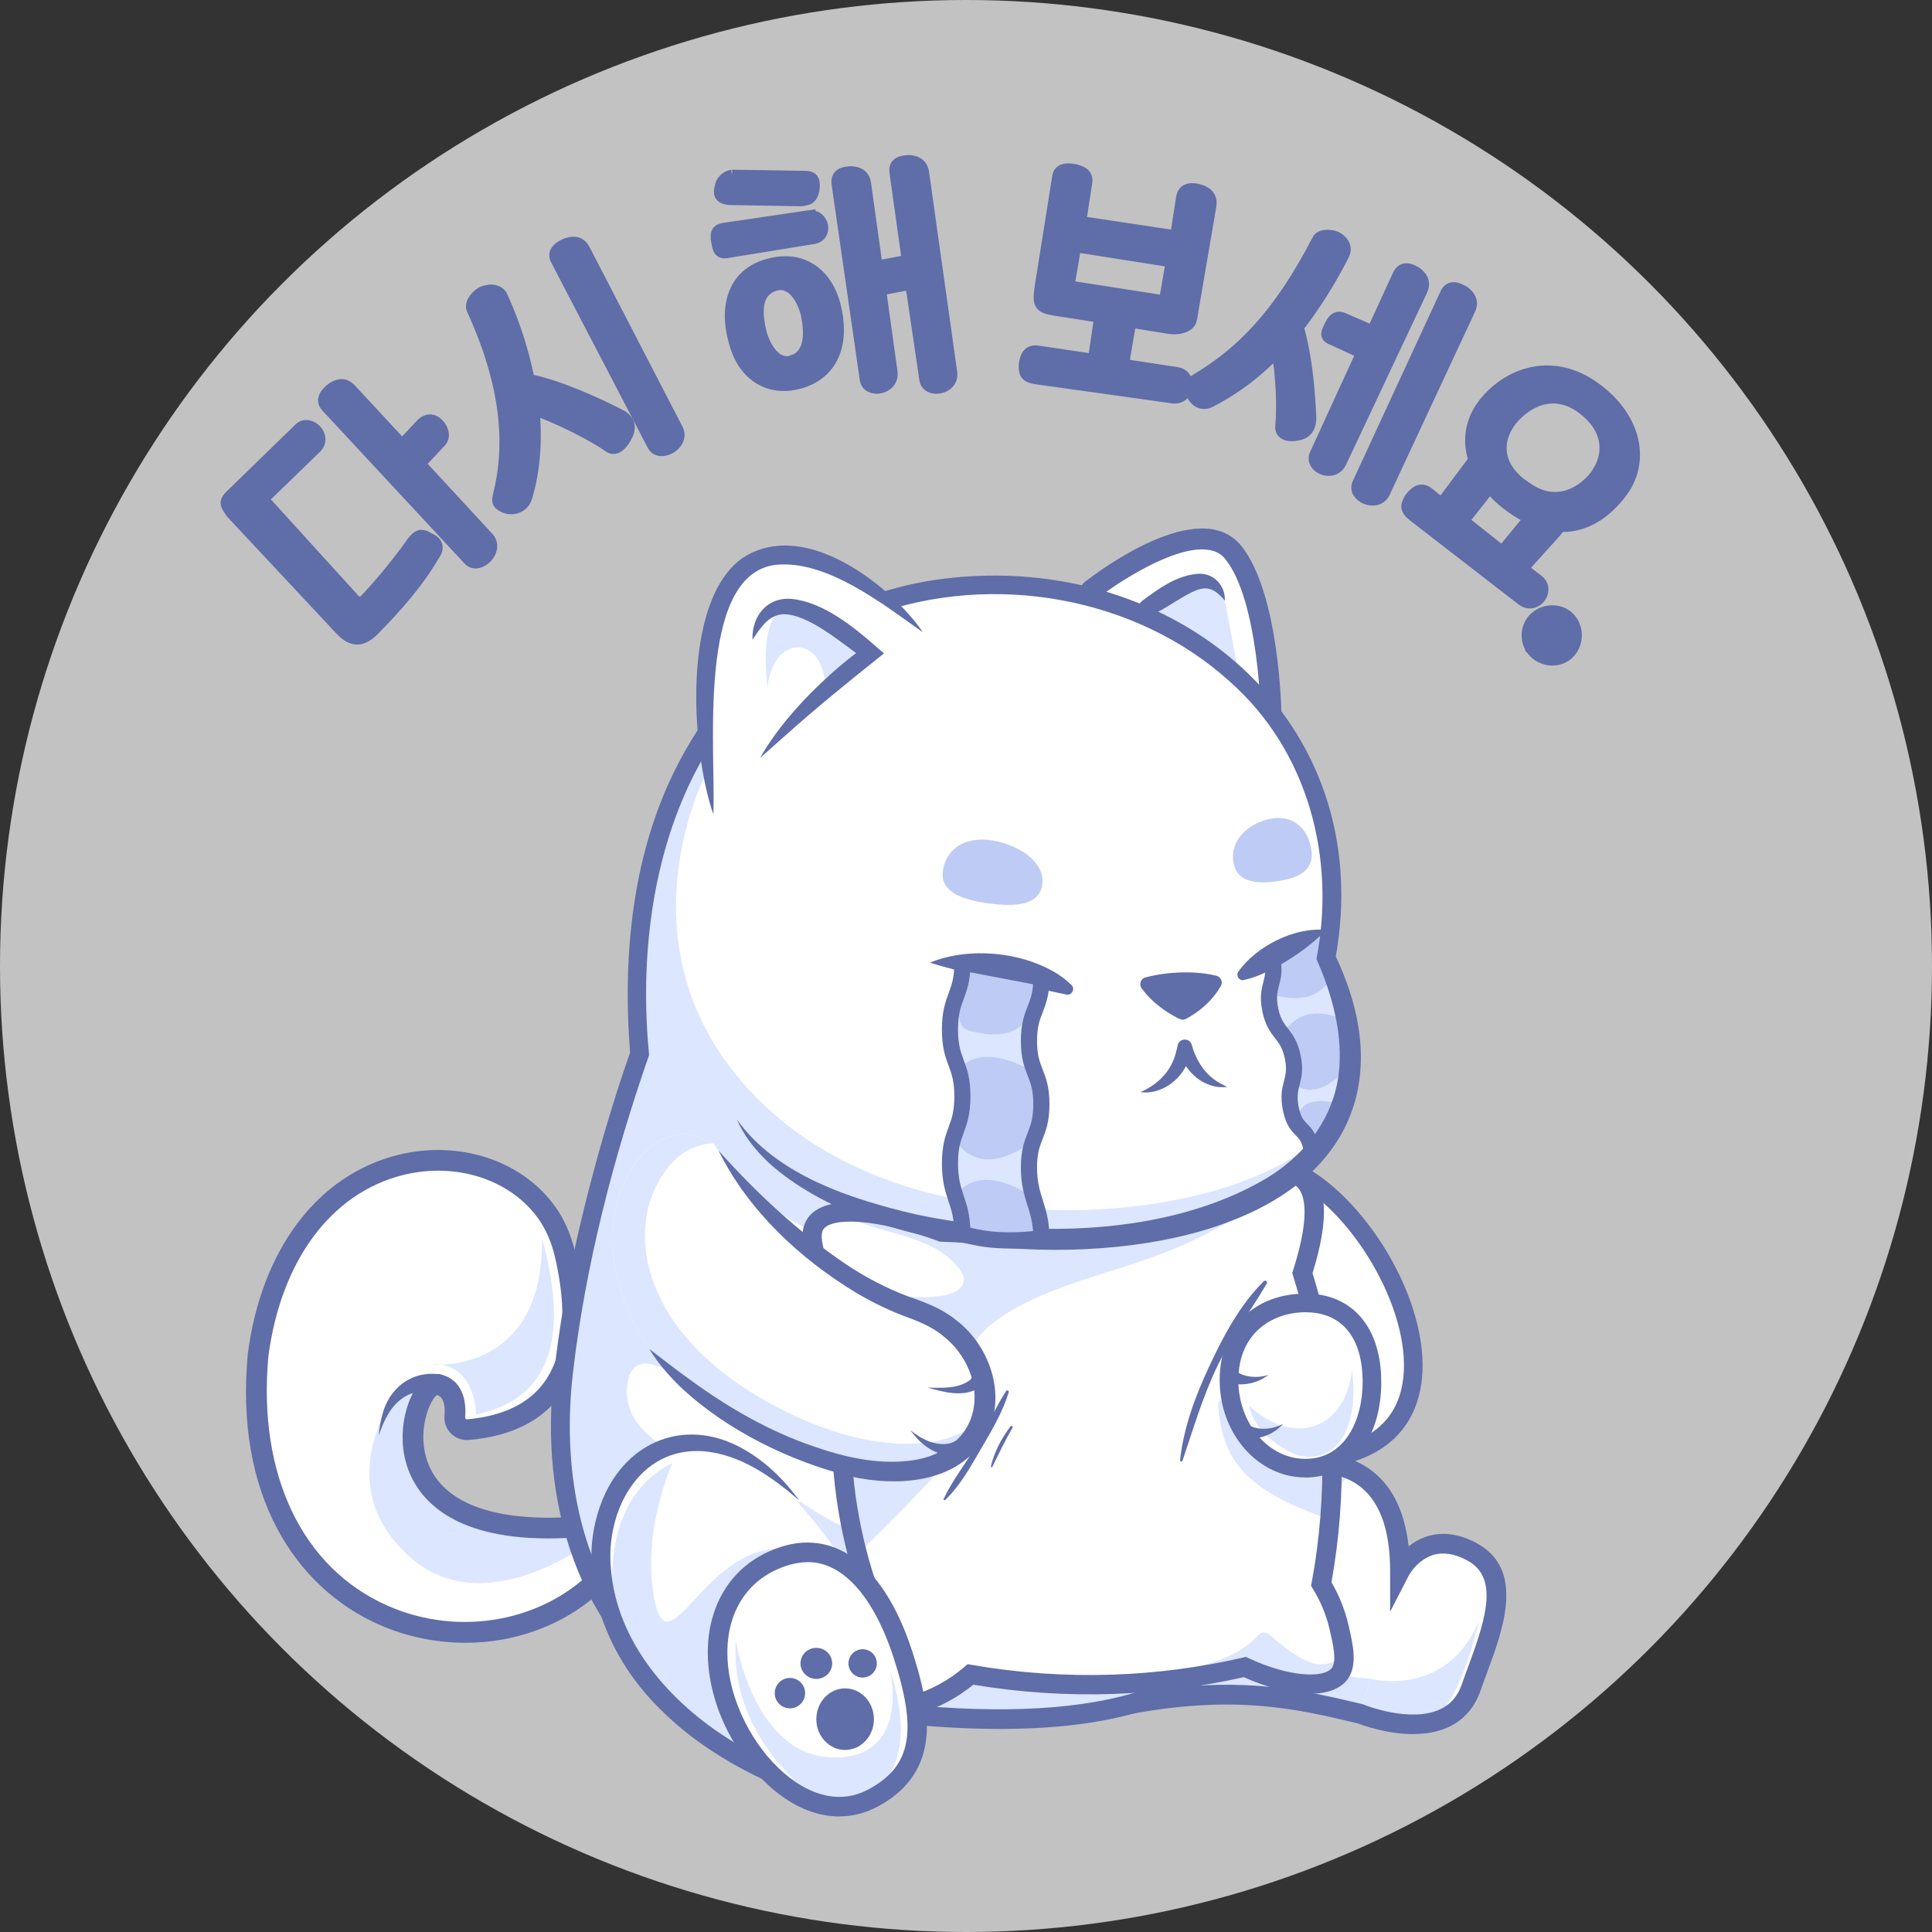 <?xml version="1.0" encoding="UTF-8"?><svg xmlns="http://www.w3.org/2000/svg" viewBox="0 0 300 300"><rect x="0" y="0" width="300" height="300" fill="#333333" stroke="none"/><defs><style>.cls-1{fill:#becbf4;}.cls-2{fill:#dce6ff;}.cls-3,.cls-4{fill:#fff;}.cls-4{fill-rule:evenodd;}.cls-5{fill:none;}.cls-6{stroke:#5f6da8;stroke-miterlimit:10;stroke-width:2px;}.cls-6,.cls-7{fill:#5f6da8;}.cls-8{fill:#d86b21;}.cls-9{opacity:.7;}</style></defs><g id="base"><rect class="cls-5" width="300" height="300"/></g><g id="_레이어_2"><g class="cls-9"><circle class="cls-3" cx="150" cy="150" r="150"/></g><path class="cls-6" d="M46.62,66.59c1.42-1.33,4.13,1.2,2.31,2.91l-8.26,8,14.16,15.58c.55.58,1.27,1.07,1.68.41,2.09-2.09,5.4-6.08,7.63-9.26.85-1.07,1.28-1.2,2.21-.63,1.95.77,1.46,1.85.83,2.72-2.25,3.89-5.64,7.81-9.37,11.57-1.64,1.54-3.06,1.7-4.81-.16l-16.97-18.15c-.74-1.09-1.12-1.49-.35-2.35l10.93-10.63ZM62.44,69.24l3.12-3.33c.95-.89,1.82-.61,2.44.05.58.62,1.14,1.81.23,2.66l-3.19,3.39,10.72,11.61c1.6,1.86-1.47,4.73-2.87,3.23l-22.09-23.77c-1.02-1.1.11-2.15.87-2.73.87-.54,1.76-.83,2.75.23l8.02,8.65Z"/><path class="cls-6" d="M96.27,64.57c1.18.62,1.71,1.64.93,3.07-.54,1.13-1.54,2.33-2.52,1.66-2.52-1.78-7.76-4.45-11.9-5.89.54,5.87-.12,10.51-1.15,13.82-.44,1.42-1.93,1.92-3.19,1.45-1.06-.52-1.15-.69-.91-1.73,1.97-7.76,1.36-17.09-4.12-29.02-.31-.8.65-2.09,1.67-2.52,1.29-.45,2.32-.2,2.76.64,2.13,4.7,3.43,9.1,4.18,13,4.92.97,11.22,3.94,14.25,5.51ZM86.48,40.34c-.7-1.33.72-2.07,1.61-2.42.98-.29,1.92-.33,2.59.95l14.43,27.89c1.05,2.21-2.67,4.17-3.62,2.35l-15-28.78Z"/><path class="cls-6" d="M125.63,33.67c2.13-.31,2.92,3.01.48,3.26l-13.38,2.17c-.94.14-1.13-.49-1.31-1.68-.15-1.04-.13-1.55.8-1.79l13.41-1.98ZM113.68,27.35l11.45.18c1.12.04,1.3.62,1.11,2.01-.32,1.26-.72,1.32-1.85,1.49l-11.3-.2c-1.29-.21-1.38-.81-1.12-1.76.09-.77.73-1.57,1.72-1.72ZM114.11,52.91c-1.5-5.39-.03-10.15,4.86-11.63,5.36-1.7,9.27,1.16,10.56,6.13,1.4,5.4.05,10.25-5.12,11.88-5.37,1.6-9.13-1.58-10.29-6.37ZM123.13,56.13c2.65-.9,2.95-3.97,2.18-7.5-.9-3.36-2.94-5.23-5.2-4.39-2.73,1.01-2.97,3.87-2,7.67.88,2.85,2.72,5.06,5.02,4.21ZM136.08,41.48l4.97-.93-1.93-13.77c-.22-1.48.92-1.65,2.02-1.71.87.07,1.92.32,2.13,1.76l4.38,31.1c.26,2.44-3.6,3.01-3.9.98l-2.2-14.94-4.97.93,1.8,12.93c.27,2.54-3.59,3.11-3.88,1.08l-4.37-30.34c-.23-1.53,1.01-1.72,2.01-1.76.97.06,1.92.32,2.13,1.76l1.8,12.93Z"/><path class="cls-6" d="M175.46,49.86l-1.17,6.85,8.5,1.3c2.22.38,1.79,4.06-.82,3.61l-21.15-2.96c-1.63-.28-1.63-.84-1.63-2.05.14-.84.36-2.12,1.81-1.97l8.91,1.32,1.01-6.83-7.11-1.11c-2.27-.39-2.51-.73-2.18-3.26l2.76-17.33c.16-.94.92-1.21,2.25-.99,1.23.21,2.17.67,1.96,1.91l-.95,6.18,15.03,2.26.94-6.08c.19-1.13,1-1.4,1.99-1.23,1.33.23,2.54.84,2.27,2.47l-3.01,17.59c-.21,1.23-2.13,1.51-3.22,1.33l-6.17-1ZM166.91,38.15l-.95,5.57c-.12.69.6.92.9.97l14.08,2.2,1.09-6.36-15.12-2.38Z"/><path class="cls-6" d="M203.38,64.79c.04,1.23-.35,2.32-1.86,2.61-1.18.29-2.62.07-2.5-1.15.28-2.9.12-7.7-.6-11.99-3.78,4.04-7.46,6.42-10.56,8.03-1.34.65-2.42-.23-2.82-1.52-.28-1.06-.11-1.2.81-1.77,6.97-4.17,12.86-10.05,18.87-21.71.35-.77,2.05-.76,2.92-.25,1.14.75,1.31,1.59.91,2.45-2.33,4.6-4.8,8.3-7.11,11.31,1.46,4.96,1.83,11.12,1.95,13.98ZM211.61,54.75l-4.77-2.19c-1.04-.37-.66-.96-.33-1.69.44-.96.95-1.82,2.04-1.32l4.63,2.01,4.02-8.77c.65-1.41,1.78-.89,2.65-.38.69.54,1.43,1.32.83,2.63l-12.59,26.73c-1.15,2.28-4.61.69-3.75-1.17l7.27-15.86ZM224.57,45.68c.63-1.36,1.76-.84,2.72-.29.69.54,1.43,1.32.83,2.63l-13.27,28.45c-1.11,2.19-4.75.52-3.89-1.34l13.62-29.45Z"/><path class="cls-6" d="M230.67,62.54c3.78-4.59,10.55-6.99,17.13-2.08,6.12,4.52,7.67,11.37,3.57,16.35-2.79,3.47-5.98,4.98-9.38,4.78-.08.26-.2.55-.42.82l-5.29,5.88,2.53,1.96c1.74,1.43-.46,4.41-2.51,2.73l-16.81-13.01c-1.27-1.05-1-1.54-.39-2.59.54-.66,1.37-1.66,2.55-.81l2.2,1.81,4.88-6.54c.09-.12.19-.23.32-.32-1.12-3.2-.48-6.42,1.62-8.97ZM231.32,75.51l-4.18,5.3-.06.08,6.19,4.91,4.42-5.36c-.89-.41-1.84-1-2.75-1.62-1.48-1.03-2.69-2.16-3.62-3.31ZM237,75.85c4.19,2.94,8.19,1.31,10.73-1.78,2.77-3.68,1.98-7.83-1.92-10.72-4.26-3.25-8.59-1.37-11.19,1.79-2.72,3.46-2.24,7.75,2.38,10.71Z"/><path class="cls-6" d="M238.16,101.04c-1.29-1.46-1.15-3.79.31-5.08,1.54-1.36,3.94-1.28,5.23.18,1.36,1.54,1.21,4.01-.33,5.36-1.46,1.29-3.86,1.08-5.21-.46Z"/><path class="cls-3" d="M169.4,91.66s16.45-12.89,22.09-5.9c5.64,7,5.9,25.4,5.9,25.4"/><path class="cls-2" d="M178.01,94.45c4.77-2.89,9.92-7.13,12.18-1.19l2.06,10.84"/><path class="cls-7" d="M197.39,112.78c-.88,0-1.6-.71-1.61-1.59,0-.18-.31-17.93-5.54-24.41-3.79-4.69-15.9,3.06-19.85,6.15-.7.55-1.71.43-2.26-.27-.55-.7-.43-1.71.27-2.26,1.81-1.42,17.88-13.64,24.34-5.64,5.92,7.34,6.24,25.62,6.25,26.39.01.89-.7,1.62-1.59,1.63h-.02Z"/><path class="cls-7" d="M177.33,93.32c2.54-1.89,5.31-3.94,8.65-4.22,2.47-.18,4.28,1.78,4.22,4.16-1.72-2-2.95-2.44-5.33-1.2-2.05,1.04-4,2.52-6.18,3.52-.67.3-1.45,0-1.76-.66-.26-.57-.08-1.23.39-1.59h0Z"/><path class="cls-3" d="M211.28,266.14c-9.34-2.23-18.99-4.56-35.51-1.57l20.49-36.06s21.14-8.16,21.14,15.47c0,0,3.59-7,11.07-3.07s2.32,14.31,0,21.08c-3.35,9.77-17.18,4.15-17.18,4.15Z"/><path class="cls-2" d="M212.79,260.67s11.71,3.17,16.88-8.97c0,0-3.25,14.32-7.78,15.25-4.53.93-11.36-.99-11.53-1.03l2.42-5.25Z"/><path class="cls-3" d="M217.39,243.98l-4.6,16.69-1.51,5.47c-12.01,0-18.99-4.56-35.51-1.57h0l18.35-32.29,2.14-3.77s.46-.18,1.24-.41c.35-.1.76-.21,1.22-.32,1.8-.43,4.37-.82,7.04-.55,5.62.57,11.64,4.13,11.64,16.74Z"/><path class="cls-2" d="M212.79,260.67l-1.51,5.47c-12.01,0-18.99-4.56-35.51-1.57h0c-9.31,2.58-21.67,3.1-37.33,1.39l-7.2-23.08s-3.87-6.24-9.43-11.71c2.9,2.6,12.37,9.8,28.48,10.27,16.65.49,37.72-6.88,43.83-9.15,1.11-.42,1.73-.67,1.73-.67l1.81-2.41,1.07-1.42,1.71-2.27,5.33,1.72,3.93,1.27s-11.74,15.51-11.36,24.23c.21,4.81,7.25,7.48,14.46,7.93Z"/><path class="cls-7" d="M219.42,269.27c-4.09,0-7.88-1.39-8.6-1.67h-.02c-9.16-2.19-18.63-4.45-34.76-1.53l-3.2.58,22.36-39.36.51-.2c.4-.16,9.96-3.76,16.81.93,3.5,2.4,5.58,6.46,6.21,12.1.78-.62,1.73-1.19,2.86-1.55,2.37-.75,4.92-.42,7.59.99,7.71,4.05,4.24,13.4,1.71,20.22-.35.95-.69,1.85-.98,2.7-.93,2.7-2.63,4.63-5.06,5.73-1.7.78-3.59,1.05-5.42,1.05ZM211.85,264.73c.07.03,7.11,2.83,11.73.71,1.66-.76,2.78-2.05,3.43-3.95.3-.88.64-1.79,1-2.77,2.87-7.74,4.68-13.87-.27-16.47-1.92-1.01-3.69-1.27-5.25-.78-2.45.77-3.74,3.17-3.75,3.2l-2.88,5.6v-6.3c0-6.6-1.71-11.12-5.07-13.44-4.74-3.26-11.62-1.39-13.5-.78l-18.63,32.78c14.86-2.21,23.99-.03,32.84,2.08l.35.1Z"/><path class="cls-3" d="M175.77,264.57h0c-9.31,2.58-21.67,3.1-37.33,1.39-4.51-.5-9.3-1.18-14.37-2.04,0,0-28.55-20.84-30.1-42.81-1.55-21.97,15.08-58.58,15.08-58.58l32.3,3.54,43.78,26.24c6.65,13.64,10.86,25.64,12.36,35.8.06.37.11.74.15,1.1,2.38,18.32-4.34,30.5-21.88,35.36Z"/><path class="cls-2" d="M175.77,264.57h0c-9.31,2.58-21.67,3.1-37.33,1.39l-7.2-23.08s-3.87-6.24-9.43-11.71c2.9,2.6,12.37,9.8,28.48,10.27,16.65.49,37.72-6.88,43.83-9.15,1.11-.42,1.73-.67,1.73-.67l1.81-2.41c2.38,18.32-4.34,30.5-21.88,35.36Z"/><path class="cls-2" d="M134.18,176.11c3.02.64,31.33,11.34,31.9,11.79.58.45,2.54,7.4-22.05,7.31-24.59-.1-34.48-19.1-34.48-19.1"/><path class="cls-7" d="M155.3,268.47c-9.1,0-19.64-1.02-31.5-3.05l-.35-.06-.29-.21c-1.19-.87-29.14-21.51-30.72-43.93-1.56-22.1,14.53-57.81,15.22-59.32l.46-1,33.4,3.66c.84.09,1.44.84,1.35,1.68-.09.84-.84,1.44-1.68,1.35l-31.19-3.42c-2.62,6.01-15.87,37.51-14.51,56.84,1.4,19.86,26.26,39.25,29.19,41.47,35.22,5.99,57.73,2.82,66.92-9.43,8.62-11.49,5.98-31.7-7.84-60.07-.37-.76-.05-1.67.7-2.04.76-.37,1.67-.05,2.04.7,7,14.37,11.25,26.87,12.63,37.13,1.46,10.88-.26,19.66-5.09,26.1-4.98,6.64-13.35,10.89-24.89,12.65-4.16.63-8.78.95-13.84.95Z"/><path class="cls-3" d="M208.64,225.89c2.43-.63,5.72-1.95,8.04-4.88,6.8-8.61-1.04-23.12-2.1-25.09-3.9-7.23-9.59-11.55-13.55-13.93-2.27.97-6.05,3.04-8.16,7.09-3.27,6.3-.36,13.32,2.17,19.43,1.57,3.8,4.68,9.85,10.86,15.85"/><path class="cls-3" d="M208.06,259.8h0c-.03.06-.06.1-.1.15-1.26,1.6-4.39,1.97-8.34,1.1,0,0-.02,0-.03,0-.06-.01-.13-.03-.2-.04-.38-.09-.76-.19-1.16-.3-.02,0-.03,0-.04-.01-.97-.27-1.99-.62-3.02-1.03t0,0c-.62-.24-1.24-.51-1.87-.81-2.08.48-4.36.94-6.83,1.34-4.1.66-8.71,1.18-13.76,1.34-8.67.28-16.15-.52-22.01-1.54-1.6,1.37-4.45,3.46-8.55,4.69-2.71.81-5.53,1.65-7.29.59-4.07-2.46.46-14.92.86-15.99-.87-2.29-1.76-4.96-2.55-7.96-1.42-5.43-2.51-11.97-2.49-19.36.02-6.17.8-11.6,1.79-16.1-1.46-1.63-3.62-4.43-4.99-8.37-.49-1.42-.97-2.8-1.21-4.04-.26-1.34-.24-2.52.35-3.41,1.23-1.85,4.85-2.28,9.8-1.46,2.89.48,6.24,1.39,9.82,2.7,19.47,1.04,32.76-2.4,41.44-5.88.96-.39,2-.82,3.07-1.26,4.13-1.67,8.75-3.24,11.37-1.27,3.27,2.47,1.85,9.31.12,14.77,2.07,6.66,4.08,15.46,4.52,25.88.02.59.04,1.19.06,1.79.09,3.76-.04,7.31-.31,10.61-.3,3.65-.78,6.99-1.33,9.99.87,1.42,2.06,3.71,2.75,6.7.3,1.31.6,2.6.72,3.77.14,1.34.04,2.51-.57,3.38Z"/><path class="cls-2" d="M197.14,184.64l-.79,1.49c-4.83,3.45-10.14,6.31-15.75,8.47-7.63,2.94-15.86,4.61-22.96,8.56-3.38,1.88-6.61,4.48-7.73,8.03-1.38,4.4.74,9.44-1.32,13.59-.62,1.26-1.6,2.34-2.56,3.39-4.14,4.51-8.43,8.89-12.87,13.15-1.42-5.43-2.51-11.97-2.49-19.36.02-6.17.8-11.6,1.79-16.1-1.46-1.63-3.62-4.43-4.99-8.37-.49-1.42-.97-2.8-1.21-4.04,4.51,5.74,12.52,8.86,20.01,7.76,1.47-.21,3.21-.87,3.37-2.27.08-.69-.28-1.36-.7-1.93-1.85-2.52-4.95-3.95-8.02-4.93-3.08-.98-6.3-1.62-9.17-3.06,1.56-.15,3.11-.3,4.66-.45,12.16-1.16,24.33-2.33,36.49-3.49,5.39-.51,10.79-1.03,16.2-.98.55,0,1.09.02,1.64.04,2.14.07,4.27.22,6.4.47Z"/><path class="cls-2" d="M206.49,235.96c-5.81-2.11-12.05-4.58-15.1-9.69-1.54-2.58-2.09-5.58-2.28-8.53l.92-.66c4.6,3.73,11,4.52,16.72,6.47.02.59.04,1.19.06,1.79.09,3.76-.04,7.31-.31,10.61Z"/><path class="cls-2" d="M208.69,256.29c-.55,1.21-1.86,2.08-3.26,2.16-1.38.08-2.69-.55-3.86-1.25-1.41-.85-2.72-1.83-3.91-2.92-.45-.41-.99-.87-1.6-.75-.42.08-.72.41-1.01.71-3.5,3.67-9.08,4.67-14.24,5.47,3.46.74,7.09.57,10.59,0,.86-.14,1.74-.3,2.61-.25,1.35.09,2.58.7,3.86,1.12,2.21.73,4.61.91,6.92.52,1.35-.23,2.73-.7,3.66-1.65.93-.95,1.29-2.49.54-3.58l-.29.42Z"/><path class="cls-7" d="M136.94,267.28c-1.04,0-2.01-.2-2.87-.72-4.61-2.79-1.38-13.31.04-17.26-3.3-8.87-4.97-18.06-4.94-27.33.01-5.24.57-10.51,1.67-15.67-2.13-2.5-3.74-5.29-4.78-8.3-1.15-3.31-2.23-6.44-.69-8.76,3.5-5.26,16.81-.99,21.17.59,15.36.79,29.02-1.15,40.58-5.78.5-.2,1.02-.42,1.56-.64,4.78-1.97,10.72-4.43,14.34-1.69,3.13,2.36,3.39,7.59.79,15.97,2.77,9.01,4.28,18.3,4.51,27.64.16,6.79-.36,13.63-1.57,20.35,1.21,2.09,2.1,4.33,2.64,6.64.73,3.14,1.48,6.39-.24,8.56-2.37,3-8.77,2.8-16.01-.45-6.67,1.5-13.53,2.38-20.38,2.61-7.22.24-14.5-.25-21.62-1.44-2.55,2.07-5.42,3.6-8.55,4.53-1.91.57-3.86,1.15-5.63,1.15ZM132.02,189.69c-2.22,0-3.66.44-4.17,1.21-.72,1.08.21,3.76,1.03,6.12.99,2.86,2.57,5.51,4.69,7.86l.52.57-.17.75c-1.15,5.19-1.74,10.5-1.76,15.78-.02,9.08,1.64,18.1,4.94,26.78l.2.53-.2.53c-2.25,6.05-3.42,13.01-1.49,14.18,1.2.72,3.8-.05,6.09-.74,2.95-.88,5.64-2.36,8.01-4.39l.54-.46.7.12c7.14,1.24,14.44,1.75,21.7,1.51,6.83-.22,13.66-1.11,20.31-2.64l.5-.12.47.22c6.35,2.96,11.62,3.09,12.86,1.52.82-1.04.21-3.69-.33-6.02-.51-2.19-1.37-4.29-2.57-6.25l-.3-.49.1-.56c1.23-6.7,1.78-13.52,1.62-20.3-.22-9.21-1.74-18.38-4.51-27.27l-.14-.45.14-.45c3-9.42,1.54-12.26.4-13.12-2.26-1.7-7.54.48-11.39,2.07-.55.23-1.08.44-1.59.65-12.03,4.82-26.19,6.83-42.08,5.98h-.22s-.21-.09-.21-.09c-5.83-2.14-10.54-3.03-13.69-3.03Z"/><path class="cls-3" d="M93.86,244.28c-9.92,10.76-27.01,12.19-39.32,3.74h0c-9.5-6.53-16.15-18.96-14.46-37.54,4.32-33.39,34.61-36.62,44.87-22.12,1.34,1.89,2.23,4.06,2.76,6.31,3.27,13.72.7,25.94-15.04,27.32-1.15.1-2.13-.85-2.04-2.01.13-1.57-.04-3.61-1.52-4.56-.31-.2-.67-.35-1.09-.44-.32-.07-.66.03-1.01.28-4.11,2.83-8.84,25.15,24.91,21.64.18-.02.35-.04.53-.05l.09.46.26,1.37,1.06,5.61Z"/><path class="cls-2" d="M93.62,238.03s-.29.24-.82.64c-3.64,2.72-18.57,12.75-29.34,2.94-12.35-11.24-2.18-24.78-2.18-24.78l5.74-1.57c-4.11,2.83-8.84,25.15,24.91,21.64.23.15.43.28.62.41.67.45,1.08.73,1.08.73Z"/><path class="cls-7" d="M67.6,216.53c-3.02-1.29-5.92.48-7.43,3.24-.57.98-1,2.06-1.36,3.17.1-1.16.28-2.33.62-3.49,1.01-3.66,4.06-6.3,8-6.12.4.02.74.04,1.15.14,2,.71,1.06,3.66-.99,3.07h0Z"/><path class="cls-7" d="M72.29,255.09c-4.61,0-9.23-.96-13.43-2.82-6.71-2.98-12.15-8.07-15.73-14.74-4.05-7.53-5.61-16.68-4.66-27.2v-.06c2.11-16.26,10.84-27.83,23.36-30.94,9.51-2.36,19.32.89,24.43,8.1,1.38,1.95,2.39,4.26,3.02,6.87,2.26,9.45,1.52,17.13-2.14,22.2-2.98,4.14-7.8,6.53-14.33,7.1-1.03.09-2.04-.28-2.78-1-.73-.72-1.09-1.72-1.01-2.74.21-2.57-.66-3.1-1.16-3.25-1.02.68-2.95,5.01-1.74,9.53,2.02,7.52,11.3,10.75,26.13,9.11.89-.1,1.68.54,1.78,1.42.1.88-.54,1.68-1.42,1.78-18.23,2.02-25.41-3.32-28.23-8.17-3.23-5.54-1.71-12.12.39-15.02,1.42-1.96,2.84-2,3.57-1.85,2.77.59,4.19,3.04,3.89,6.71,0,.07.02.14.07.19.04.04.11.09.22.08,5.55-.49,9.58-2.43,12-5.77,3.9-5.41,3.03-13.63,1.62-19.57-.53-2.21-1.37-4.15-2.51-5.76-4.34-6.14-12.79-8.88-21.02-6.84-11.18,2.78-19,13.32-20.94,28.2-1.66,18.34,5.25,32.8,18.49,38.67,11.22,4.98,24.59,2.46,32.51-6.13.6-.65,1.62-.7,2.27-.09.65.6.7,1.62.09,2.27-4.43,4.81-10.29,7.99-16.95,9.2-1.91.35-3.85.52-5.8.52Z"/><path class="cls-3" d="M172.24,192.05c-9.5.89-19.61.25-28.75-1.71-.4-.08-.79-.17-1.19-.26-1.53-.35-3.04-.74-4.51-1.17-.27-.08-.54-.16-.81-.24-.31-.09-.62-.19-.94-.29-3.98-1.26-7.64-2.8-10.84-4.6-.03-.02-.07-.03-.1-.05,0,0,0,0-.02-.01-1.31-.74-2.54-1.53-3.68-2.35h0s-.04-.03-.08-.07c-.1-.07-.21-.15-.31-.23-.03-.02-.05-.04-.09-.06-.95-.71-1.83-1.46-2.64-2.23-1.61-1.54-2.92-3.2-3.88-4.96l-.11,1.61-.17,2.42-2.46,34.79-.41,5.83-3.21,45.44c-7.6-4.48-12.68-10.73-15.93-17.94-14.32-31.81,7.2-82.34,7.2-82.34-.07-.92-.14-1.83-.19-2.72-.15-2.49-.21-4.91-.2-7.26.1-16.14,3.94-28.92,10.1-38.62,28.4-44.64,106.26-24.08,96.99,33.05-.03.22-.07.43-.11.64,12.61,27.79-8.4,40.95-33.67,43.32Z"/><polygon class="cls-2" points="114.58 176.46 115.79 180.84 114.48 183.14 109.56 175.63 114.58 176.46"/><path class="cls-2" d="M152.19,219.65c-.07.33-2.76,12.74-19.66,8.22-9.73-2.61-16.9-6.51-21.28-9.39-3.33-2.19-5.04-3.8-5.04-3.8,0,0-7.61-6.63-8.76,0-1.15,6.63,5.99,10.09,5.99,10.09,0,0-8.59.8-9.09,10.16-.5,9.36-1.04,10.46-1.04,10.46,0,0-.45.28-1.2.59-14.32-31.81,7.2-82.34,7.2-82.34-.07-.92-.14-1.83-.19-2.72-.15-2.49-.21-4.91-.2-7.26l22.49,27.71s-.04-.03-.08-.06c-.07-.05-.17-.13-.31-.23-.03-.02-.05-.04-.09-.06-1.05-.74-3.68-2.44-6.8-3.17-3.39-.8-7.35-.44-10.47,3.52-6.01,7.65-4.91,20.75,8.01,31.27,1.78,1.46,3.79,2.86,6.04,4.19,18.51,10.98,32.28,7.73,34.49,2.82Z"/><path class="cls-2" d="M208.25,172.19s-6.12,16.31-31.18,18.52c-21.16,1.86-43.02-.06-58.77-11.93-1.38-1.04-2.71-2.16-4-3.36-1.42-1.32-2.78-2.75-4.06-4.28,0,0-7.36-3.34-11.11-10.23-1.16-19.62,2.84-34.76,9.91-45.87l.43,5.48s-15.6,29.95,11.27,52.95c26.87,22.99,79.29,15.47,87.52-1.27Z"/><path class="cls-1" d="M197.55,148.73c.8,3.85-1.09,4.24-.29,8.09.8,3.85,2.69,3.45,3.49,7.3.8,3.85-1.09,4.24-.29,8.09.8,3.85,2.44,2.49,3.24,6.33,6.7-5.17,7.89-14.86,2.64-29.81,0,0-.69-4.33-.8-4.19-.11.14-7.98,4.19-7.98,4.19Z"/><path class="cls-2" d="M197.32,154.4c4,1.13,7.38.82,9.44-2.54l1.96,6.48c-4.86-2-7.51-.62-9.41,1.9,0,0-1.92-4.1-2-5.84Z"/><path class="cls-2" d="M201.03,168.38c2.11,1.55,4.72,1.05,8.02-2.32l-1.39,5.25c-4.27-.97-5.98.24-6.23,2.68"/><path class="cls-7" d="M107.25,265.12c-17.7-11.36-23.59-32.07-21.19-52.12,1.4-12.48,4.22-24.78,7.71-36.82,1.28-4.38,2.64-8.71,4.18-13.05l-.08.61c-1.33-16.2.48-33.36,8.81-47.65,8.22-14.49,23.57-24.32,40.07-26.25,35.62-4.31,67.45,21.82,60.59,59.13,0,0-.11-.85-.11-.84,8.97,18.6,3.03,34.29-16.43,41.6-19.99,7.66-55.22,5.57-71.52-9.26-2.02-1.91-3.78-4.14-4.87-6.66,6.15,8.69,17.81,12.42,27.76,14.75,17.28,3.65,38.88,3.59,54.41-5.55,6.7-4.03,11.36-10.56,11.45-18.55.12-5.34-1.47-10.68-3.61-15.56,3.05-15.72-1.32-32.37-13.53-43.13-14.61-13.19-36.77-16.93-55.19-10.32-28.64,10.23-37.64,40.43-34.91,68.37-5.56,16.02-9.89,32.62-11.84,49.49-1.63,14.14.77,29.5,10.1,40.66,2.79,3.38,6.13,6.3,9.81,8.72,1.55,1.05.07,3.44-1.59,2.42h0Z"/><path class="cls-4" d="M110.75,126.41s-6.09-36.19,8.18-39.88c10.8-2.79,24.38,11.67,24.38,11.67"/><path class="cls-2" d="M119.16,106.89c.78-8.6,8.96-8.37,8.96.01h.22c2.11-1.88,4.47-3.82,6.88-5.48,0,0-5.42-5.59-12.52-7.22-3.52.58-4.3,5.43-3.53,12.69Z"/><path class="cls-7" d="M110.75,126.41c-3.39-9.85-4.96-32.86,4.44-39.69,8.37-5.63,19.45,1.72,25.27,7.95,1.03,1.11,2.01,2.27,2.86,3.52-6.27-4.42-15.04-11.35-22.95-10.47-12.36,1.6-9.14,29.41-9.61,38.68h0Z"/><path class="cls-7" d="M116.84,99.33c-.1-3.67,2.26-6.67,6.12-6.33,4.85.5,9.57,4.31,13.08,7.4,0,0,1.22,1.06,1.22,1.06l-1.28,1.03c-4.43,3.53-9.3,7.5-13.5,11.25-1.49,1.29-2.93,2.64-4.45,3.94.7-1.26,1.6-2.6,2.45-3.78,2.08-2.81,4.46-5.42,6.99-7.82,2.18-2.06,4.47-4.03,6.97-5.73,0,0-.06,2.09-.06,2.09-3.35-2.27-8.83-7.19-12.84-7.06-2.27.16-3.49,2.2-4.7,3.95h0Z"/><path class="cls-7" d="M144.39,149.48c6.02-2.46,14.08-1.74,19.64,1.64.84.5,1.64,1.15,2.34,1.82.63.58.07,1.67-.76,1.5-3.62-.73-6.91-1.6-10.48-2.33-3.61-.79-7.11-1.47-10.73-2.63h0Z"/><path class="cls-7" d="M205.91,144.4c-1.84,1.92-3.78,3.35-5.95,4.72-2.14,1.29-4.35,2.51-6.83,3.06-.71.16-1.27-.7-.85-1.28,2.75-3.96,8.78-7.01,13.63-6.49h0Z"/><path class="cls-7" d="M177.87,151.77c3.73-.98,8.03-1.01,11.02-.25.69.17,1.04.95.69,1.57-.74,1.32-2.34,3.47-5.44,5.13-.3.16-.65.16-.96.01-1.13-.53-3.92-2.04-5.91-4.77-.45-.62-.14-1.5.6-1.69Z"/><path class="cls-7" d="M177.06,169.6c2.3-1,4.24-2.67,5.15-5,.34-.74.48-1.57.68-2.36.3-1.12,1.93-1.07,2.17.04.56,2.05,1.71,4.04,3.44,5.31.6.48,1.3.81,2.06,1.19-.82.08-1.7.05-2.53-.24-2.6-.81-4.47-3.2-5.16-5.78,0,0,2.2-.06,2.2-.06-.15.72-.31,1.44-.6,2.12-1.1,2.95-4.23,5.2-7.42,4.77h0Z"/><path class="cls-1" d="M149.43,191.6c0-5.19-1.92-5.77-1.92-10.96s1.93-5.19,1.93-10.39c0-5.19-1.93-5.19-1.93-10.39,0-4.79,1.64-5.16,1.9-9.27.04-.59.58-1.02,1.16-.91l11.14,2.13c0,4.91-1.93,4.91-1.93,9.82s1.93,4.91,1.93,9.82-1.93,4.91-1.93,9.82,1.93,6.12,1.93,11.03c-4.43.5-8.16.49-12.27-.71Z"/><path class="cls-2" d="M149.13,155.69s-1.17,3.71,1.53,4.41c2.71.69,6.78,1.18,8.62-1.76,1.84-2.94.59,7.72.59,7.72-4.9-2.56-8.63-2.65-11.05,0,0,0-1.52-2.37-1.62-5.19-.1-2.81,1.92-5.19,1.92-5.19Z"/><path class="cls-2" d="M148.35,177.2c2.35,3.09,5.65,4.04,10.79.86v3.69l.74,3.78c-4.83-2.89-8.79-3.31-11.44,0l-.93-5.42.84-2.92Z"/><path class="cls-1" d="M146.4,135.31c-.42,3.13,2.93,4.42,7.19,4.98,4.27.57,7.84.2,8.25-2.93.42-3.13-2.77-5.72-6.97-6.7-4.66-1.09-7.98.96-8.48,4.65Z"/><path class="cls-1" d="M203.65,132.11c.42,3.13-2.19,4.32-5.55,4.76s-6.19-.02-6.6-3.15c-.42-3.13,2.03-5.62,5.32-6.48,3.65-.96,6.34,1.17,6.83,4.87Z"/><path class="cls-7" d="M156.75,193.87c-2.79,0-5.2-.35-7.67-1.07l-.9-.26v-.94c0-2.39-.44-3.7-.9-5.08-.5-1.51-1.02-3.07-1.02-5.88s.56-4.32,1.04-5.63c.46-1.23.89-2.39.89-4.76s-.43-3.53-.89-4.76c-.49-1.32-1.04-2.81-1.04-5.63s.56-4.31,1.04-5.63c.39-1.04.75-2.02.86-3.71.04-.64.35-1.24.86-1.63.5-.39,1.15-.55,1.78-.43l12.16,2.32v1.04c0,2.69-.56,4.11-1.05,5.37-.47,1.2-.88,2.23-.88,4.45s.41,3.25.88,4.45c.49,1.25,1.05,2.68,1.05,5.37s-.56,4.12-1.05,5.37c-.47,1.2-.88,2.23-.88,4.45s.44,3.66.91,5.14c.5,1.59,1.02,3.24,1.02,5.89v1.12l-1.11.13c-1.87.21-3.54.32-5.09.32ZM150.68,191.6h0,0ZM150.66,190.63c2.92.74,5.88.9,9.75.54-.12-1.63-.48-2.79-.87-4.01-.5-1.59-1.02-3.24-1.02-5.89s.56-4.11,1.05-5.37c.47-1.2.88-2.23.88-4.45s-.41-3.25-.88-4.45c-.49-1.25-1.05-2.68-1.05-5.37s.56-4.11,1.05-5.37c.39-1,.74-1.88.85-3.42l-9.78-1.87c-.15,1.89-.6,3.07-.99,4.13-.46,1.23-.89,2.39-.89,4.76s.43,3.53.89,4.76c.49,1.32,1.04,2.81,1.04,5.63s-.56,4.31-1.04,5.63c-.46,1.23-.89,2.39-.89,4.76s.44,3.7.9,5.08c.44,1.33.9,2.7,1,4.91Z"/><path class="cls-7" d="M203.69,179.79c-.58,0-1.1-.41-1.23-1-.32-1.56-.75-2-1.29-2.54-.66-.67-1.48-1.51-1.95-3.79-.46-2.21-.13-3.49.16-4.61.25-.99.47-1.84.13-3.48-.34-1.64-.88-2.33-1.51-3.14-.71-.92-1.52-1.96-1.98-4.17-.46-2.21-.13-3.48.16-4.61.25-.99.47-1.84.13-3.48-.14-.68.29-1.34.97-1.48.68-.14,1.34.3,1.48.97.46,2.21.13,3.49-.16,4.61-.25.99-.47,1.84-.13,3.48.34,1.64.88,2.33,1.51,3.14.71.92,1.52,1.96,1.98,4.17.46,2.21.13,3.49-.16,4.61-.25.99-.47,1.84-.13,3.48.32,1.56.75,2,1.29,2.54.66.67,1.48,1.51,1.95,3.79.14.68-.29,1.34-.97,1.48-.09.02-.17.03-.26.03Z"/><path class="cls-3" d="M213.03,214.58c0,7.55-3.8,13.39-10.35,13.39s-11.85-6.12-11.85-13.67,5.38-12,11.92-12,10.27,4.72,10.27,12.27Z"/><path class="cls-2" d="M200.43,225.52c-2.23-1.11-5.66-3.42-6.5-7.31,0,0,4.69,4.96,10.14,3.21s5.86-8.72,5.86-8.72c0,0,1.6,9.77-3.77,12.78-1.76.99-3.92.94-5.73.04Z"/><path class="cls-7" d="M202.69,229.42c-7.33,0-13.3-6.78-13.3-15.11s5.5-13.44,13.37-13.44c7.23,0,11.72,5.26,11.72,13.72,0,8.88-4.74,14.84-11.8,14.84ZM202.76,203.76c-5.21,0-10.47,3.26-10.47,10.55,0,6.74,4.67,12.22,10.4,12.22,6.15,0,8.9-6,8.9-11.94,0-6.88-3.22-10.82-8.83-10.82Z"/><path class="cls-7" d="M191.49,212.57c1.2,1.15,3.09,1.43,4.71,1.12.26-.05.52-.12.78-.19-.45.31-.91.62-1.42.84-1.64.75-3.67.86-5.34.1-1.21-.87.02-2.67,1.27-1.86h0Z"/><path class="cls-7" d="M193.69,221.15c1.38.92,3.29.87,4.83.28.25-.09.49-.21.74-.32-.39.38-.79.77-1.25,1.07-1.48,1.02-3.46,1.48-5.24,1.03-1.34-.64-.45-2.63.92-2.06h0Z"/><path class="cls-3" d="M148.26,225.93s0,0,0,0c-3.36,2.31-8.56,3.35-15.73,1.93,0,0,0,0-.02,0-.15-.03-1.41-.29-3.42-.89-4.05-1.21-11.16-3.84-18.42-8.88-.05-.03-.09-.06-.14-.09-1.45-1.01-2.9-2.12-4.33-3.32h0s-.05-.05-.08-.07c0,0-.02-.02-.03-.03-1.81-1.54-3.59-3.24-5.29-5.12-13.57-20.39.43-38.66,9.53-31.91.42.31.83.68,1.23,1.1,5.41,7.97,11.75,13.83,18.67,18.64,1.37.95,2.78,1.83,4.23,2.63,2.5,1.39,5.11,2.56,7.81,3.49,11.49,3.97,14.07,16.94,5.99,22.52Z"/><path class="cls-2" d="M152.19,219.65c-.04.17-.79,3.65-3.93,6.29,0,0,0,0,0,0-2.86,2.39-7.68,4.08-15.73,1.93,0,0,0,0-.02,0-10.16-2.72-17.53-6.86-21.84-9.77-.05-.03-.09-.06-.14-.09-2.86-1.94-4.33-3.32-4.33-3.32h0s-.04-.04-.08-.07c0,0-.02-.02-.03-.03-1.81-1.54-3.59-3.24-5.29-5.12-13.57-20.39.43-38.66,9.53-31.91-2.32.22-4.68,1.28-6.68,3.82-6.83,8.7-4.47,24.47,14.05,35.46,18.51,10.98,32.28,7.73,34.49,2.82Z"/><path class="cls-2" d="M152.19,219.65c-.04.17-.79,3.65-3.93,6.29,0,0,0,0,0,0-2.86,2.39-7.68,4.08-15.73,1.93,0,0,0,0-.02,0-.01,0-.03,0-.04,0-1.22-.33-2.4-.68-3.54-1.04-1.71-1.71-3.04-3.83-3.85-6.21,14.71,6.28,25.2,3.28,27.1-.95Z"/><path class="cls-7" d="M111.56,178.65c5.97,6.67,12.35,12.61,19.71,17.6,3.08,2.08,6.4,3.8,9.87,5.11,2.55.87,5.12,1.84,7.25,3.57,5.74,4.3,8.37,12.97,3.98,19.17-4.44,6.26-13.17,6.69-20.01,5.22-9.47-2.3-19.49-7.18-26.62-13.88-1.87-1.8-3.57-3.78-4.94-5.99,2.06,1.58,4.05,3.14,6.1,4.61,6.06,4.45,12.62,8.27,19.77,10.65,4.57,1.58,9.56,2.68,14.37,2.13,4.51-.43,8.94-2.99,10.01-7.54,1.1-4.39-1.1-9.14-4.63-11.87-1.86-1.54-4.14-2.39-6.39-3.21-2.45-.97-4.82-2.13-7.08-3.47-8.83-5.36-16.78-12.79-21.39-22.11h0Z"/><path class="cls-7" d="M153.34,213.61c-.17.91-.77,1.57-1.51,2.02-2.46,1.35-5.3.53-7.79-.17,2.17.07,4.75.2,6.54-1.14.27-.25.53-.56.53-.94,0,0,0,0,0,0,0,0,0,0,0,0,0,.01,0,.03,0,.04.16-1.48,2.34-1.29,2.25.19h0Z"/><path class="cls-7" d="M149.42,225.74c-2.18.75-4.61-.18-6.25-1.64-.65-.55-1.31-1.34-1.82-2.02.65.51,1.47,1.09,2.21,1.43.25.14.67.29.94.4,1.26.4,2.8.54,3.89-.18,1.34-.64,2.33,1.3,1.03,2.01h0Z"/><path class="cls-3" d="M123.07,276.74c-51.35-20.89-26.28-73.65,1.06-43.76"/><path class="cls-2" d="M95.72,252.12s-4.31-18.46,8.72-24.97c0,0-4.98,10.69-2.78,21.42,2.2,10.73,7.86-8.72,19.93-8.05,12.07.67,6.75,29.19,6.44,29.76s-9.55,2.93-10.68,2.56c-1.13-.37-14.78-.9-21.63-20.73Z"/><path class="cls-7" d="M208.63,227.34c-.65,0-1.23-.43-1.4-1.09-.2-.78.27-1.57,1.04-1.76,5.86-1.51,9.11-5.14,9.66-10.78.49-5.08-1.32-11.51-4.95-17.66-3.49-5.9-8.19-10.67-12.57-12.75-.72-.34-1.03-1.21-.69-1.93.34-.72,1.21-1.03,1.93-.69,4.88,2.32,10.04,7.51,13.82,13.89,3.94,6.66,5.89,13.74,5.34,19.41-.46,4.8-2.89,11.01-11.82,13.31-.12.03-.24.05-.36.05Z"/><path class="cls-7" d="M122.52,278.08c-7.35-2.99-14.45-7.07-20.07-12.75-8.61-8.41-13.85-22.03-8.41-33.55,4.12-8.55,13.08-11.5,21.36-6.79,3.51,1.96,6.37,4.81,8.72,8-4.33-3.72-9.14-7.13-14.83-7.64-10.06-.77-15.32,9.33-14.42,18.32.92,11.37,9.2,20.73,18.58,26.55,3.22,2.01,6.63,3.73,10.16,5.19,1.73.76.71,3.35-1.1,2.68h0Z"/><path class="cls-3" d="M140.15,256.75c3.33,10.15,3.91,17.77-4.4,22.36-9.53,5.26-19.74-4.82-23.07-14.98-3.33-10.15-.01-19.5,8.98-22.45,8.99-2.95,15.16,4.92,18.49,15.07Z"/><path class="cls-2" d="M128.09,280.32s-14.92-9.3-13.84-25.63c0,0,2.72,17.87,14.96,18.2,12.24.33,9.02-13.39,9.02-13.39,0,0,7.65,20.06-10.15,20.83Z"/><path class="cls-7" d="M130.32,282.06c-1.65,0-3.33-.33-5.01-.99-5.96-2.34-11.61-8.97-14.07-16.48-1.74-5.31-1.78-10.62-.1-14.95,1.77-4.59,5.25-7.85,10.05-9.42,4.69-1.54,9.15-.52,12.88,2.95,3.05,2.84,5.66,7.36,7.53,13.09h0c3.08,9.39,4.58,18.81-5.11,24.16-1.96,1.08-4.04,1.63-6.17,1.63ZM125.4,242.57c-1.05,0-2.14.19-3.27.56-3.91,1.28-6.73,3.91-8.16,7.62-1.42,3.68-1.36,8.26.16,12.9,2.19,6.7,7.13,12.56,12.29,14.59,3,1.18,5.89,1.02,8.59-.47,6.52-3.59,7.48-8.97,3.69-20.55-1.72-5.24-4.04-9.32-6.71-11.81-2.05-1.9-4.22-2.85-6.59-2.85Z"/><ellipse class="cls-7" cx="131.23" cy="266.95" rx="4.47" ry="4.78"/><ellipse class="cls-7" cx="126.76" cy="258.29" rx="2.46" ry="2.41"/><circle class="cls-7" cx="133.95" cy="258.29" r="2.2"/><circle class="cls-7" cx="122.66" cy="262.91" r="2.36"/><path class="cls-8" d="M120.86,230.27c.32.29.63.59.94.9-.53-.48-.85-.8-.94-.9Z"/><path class="cls-2" d="M84.17,192.3c4.38,15.91.96,25.02-10.25,27.34,0,0,0-8.29-7.09-7.77,0,0,17.58,1.9,17.34-19.58Z"/><path class="cls-7" d="M156.22,216.01c-1.73,2.69-3.02,5.71-4.64,8.48-1.61,2.76-3.69,5.36-5.04,8.24-.07.15.11.3.23.18,2.31-2.18,3.99-5.25,5.58-7.97,1.61-2.76,3.36-5.68,4.28-8.76.07-.25-.28-.38-.41-.17h0Z"/><path class="cls-7" d="M196.26,198.94c-3.71,3.62-6.34,8.61-8.51,13.27-2.15,4.62-3.96,9.45-4.51,14.54-.02.23.31.25.38.05,1.67-4.92,3.13-9.9,5.38-14.6,2.18-4.57,5.16-8.56,7.71-12.91.17-.28-.22-.57-.45-.35h0Z"/><path class="cls-7" d="M156.89,221.51c-1.42,1.92-2.46,3.85-3.03,6.18-.03.13.16.22.22.09,1.01-2.03,1.99-4.12,3.14-6.08.13-.22-.19-.38-.33-.19h0Z"/></g></svg>